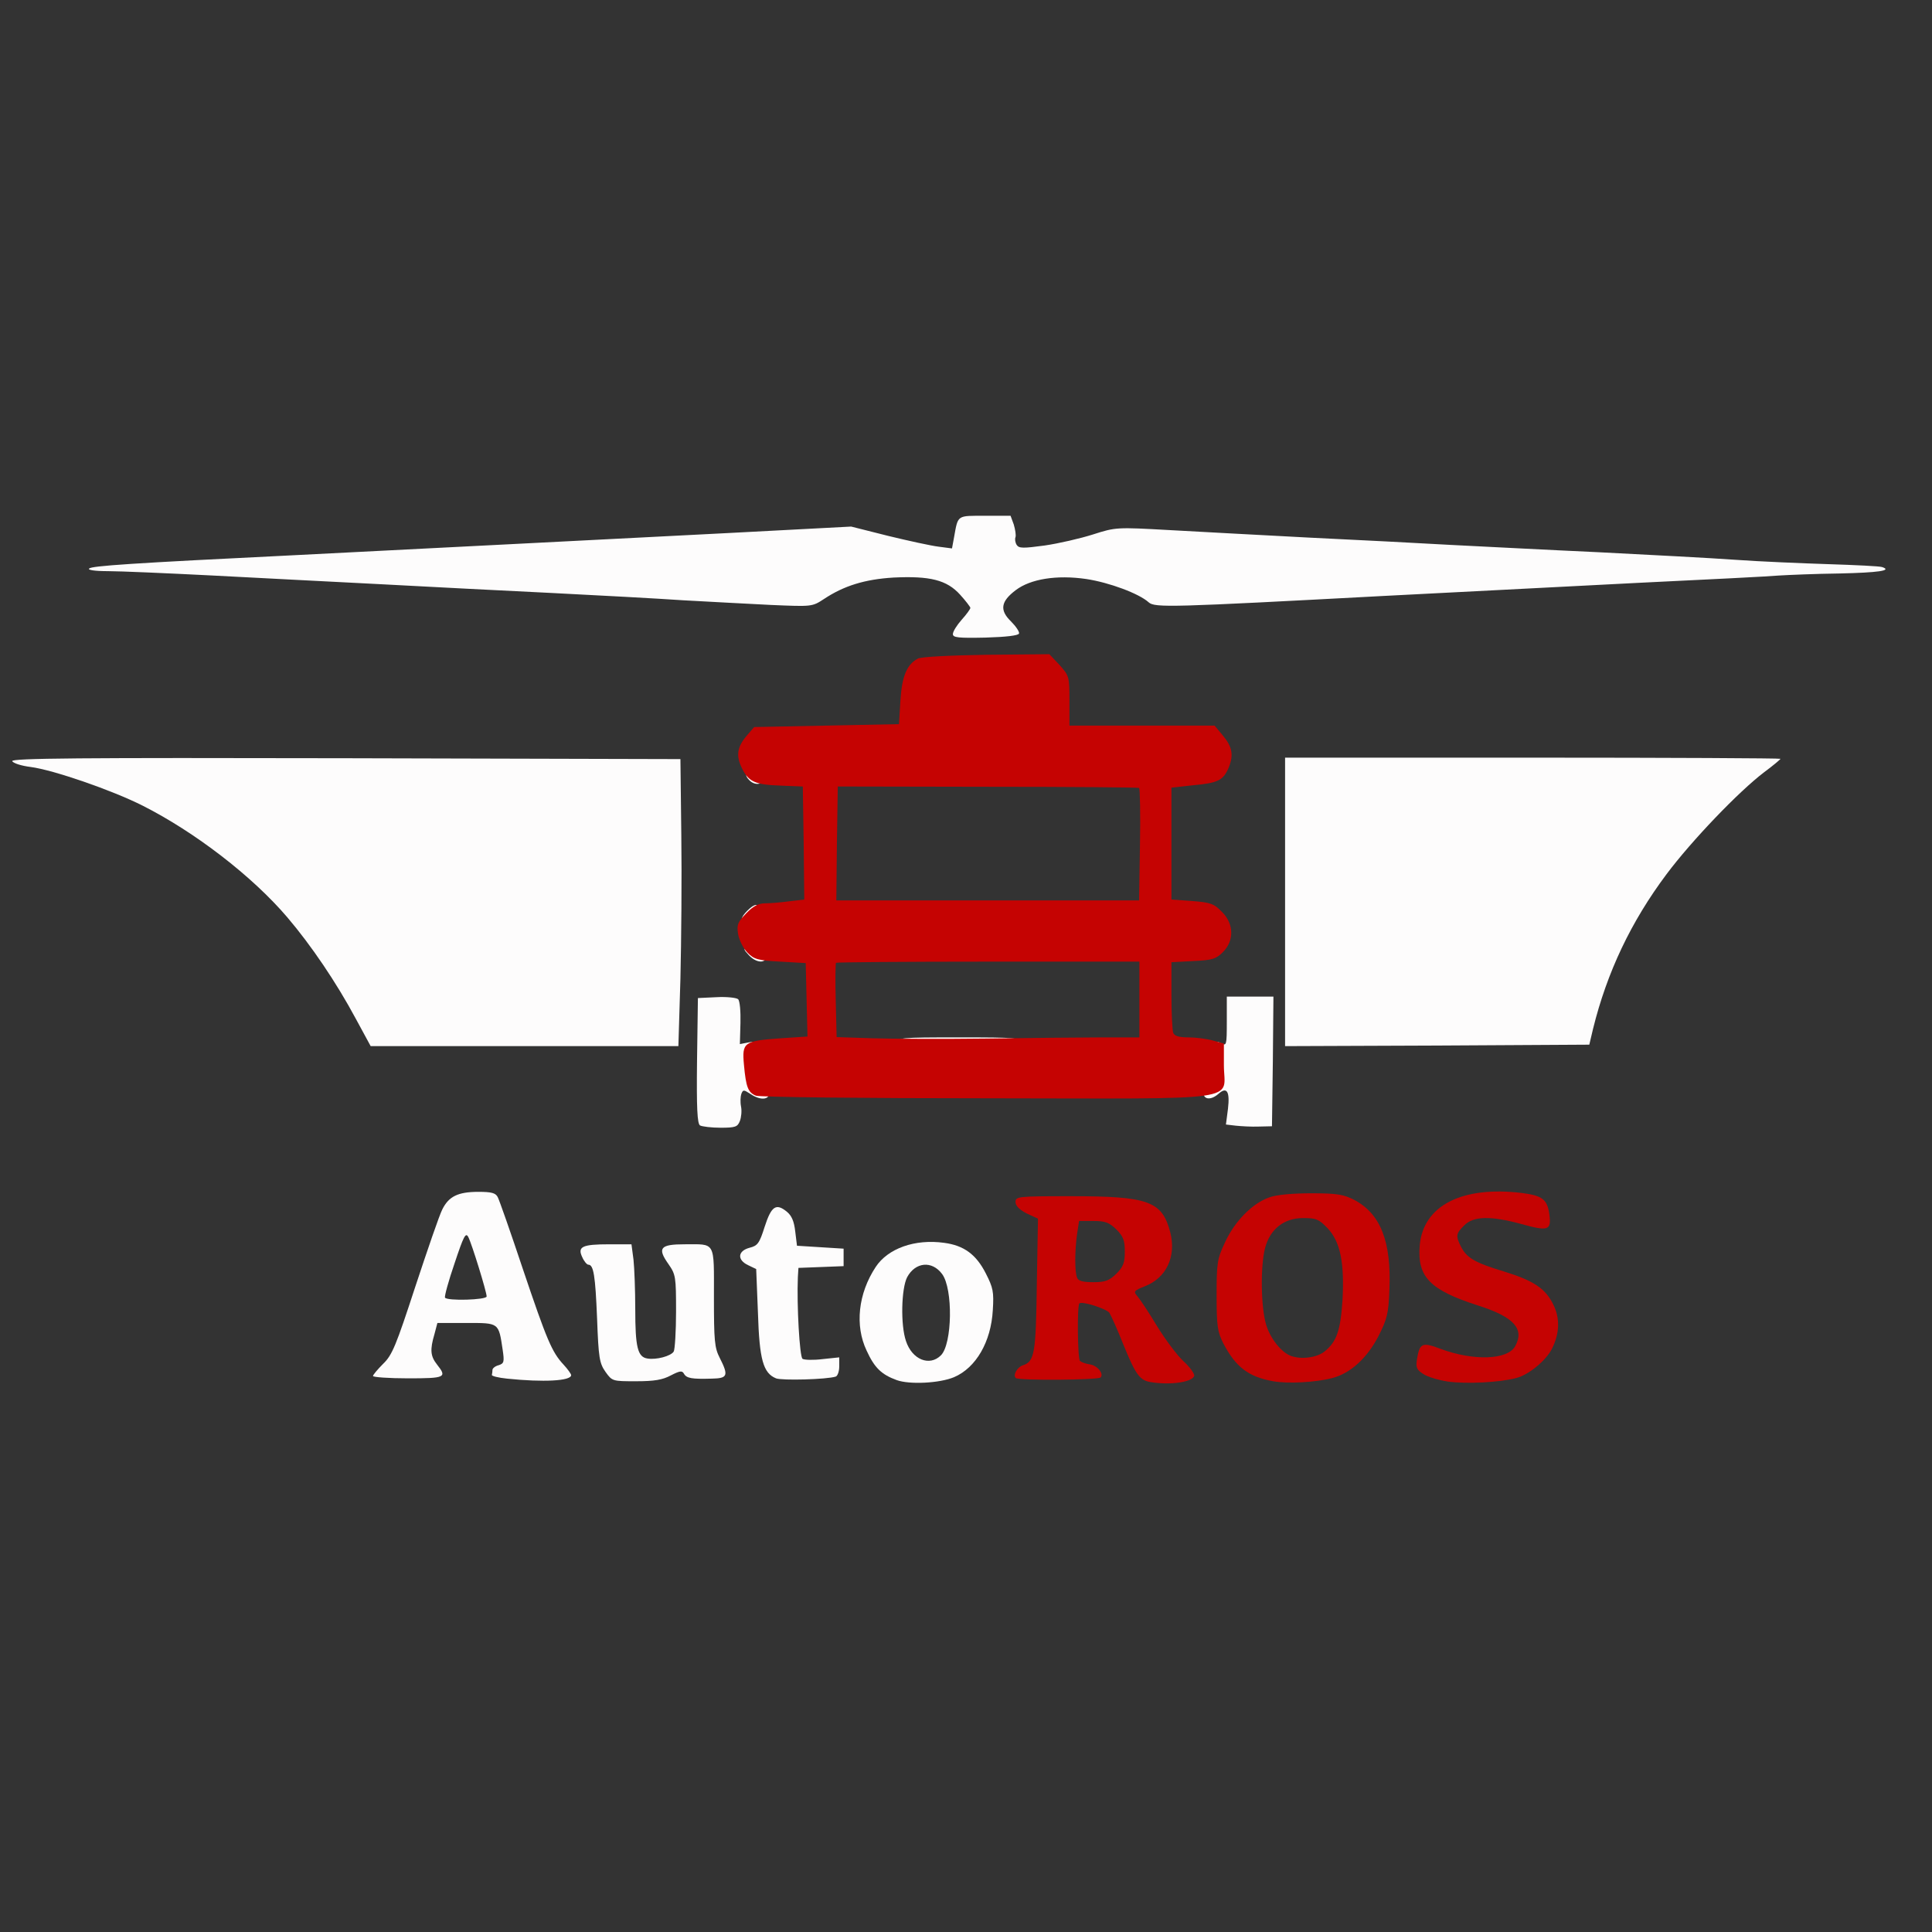 <svg class="img-fluid" id="outputsvg" xmlns="http://www.w3.org/2000/svg" style="transform: none; transform-origin: 50% 50% 0px; cursor: move; max-height: none;" width="663" height="663" viewBox="0 0 6630 6630"><rect x="0" y="0" width="6630" height="6630" fill="#333333" stroke="none"/><g id="l1OOde9H95OIjmcE5b1FbEy" fill="rgb(253,252,252)" style="transform: none; --darkreader-inline-fill: #e6e4e1;" data-darkreader-inline-fill=""><g style="transform: none;"><path id="pS54KWj1p" d="M3077 4736 c-52 -19 -76 -42 -103 -101 -41 -86 -29 -196 31 -287 42 -64 135 -97 235 -83 68 9 110 40 143 105 25 49 28 63 24 126 -6 109 -58 198 -133 230 -50 21 -153 26 -197 10z m152 -85 c39 -39 42 -228 4 -279 -35 -47 -92 -41 -120 11 -20 39 -23 164 -4 219 21 64 81 88 120 49z"></path><path id="pgNfDeZuE" d="M1740 4731 c-30 -3 -54 -9 -52 -13 1 -5 2 -12 2 -17 0 -5 9 -13 21 -16 19 -6 20 -12 14 -53 -14 -94 -12 -92 -124 -92 l-100 0 -10 38 c-16 54 -14 76 9 105 35 44 28 47 -100 47 -66 0 -120 -4 -120 -8 0 -4 16 -23 35 -42 31 -30 44 -62 110 -264 42 -127 83 -247 93 -266 22 -44 53 -60 124 -60 45 0 59 4 66 18 5 9 44 120 86 246 83 246 100 286 140 329 14 15 26 32 26 36 0 20 -95 25 -220 12z m-70 -282 c0 -16 -51 -181 -63 -204 -9 -17 -16 -3 -47 90 -21 61 -35 113 -33 118 7 12 143 8 143 -4z"></path><path id="pik08Wf7B" d="M2078 4708 c-21 -30 -24 -48 -29 -183 -6 -148 -12 -185 -30 -185 -5 0 -15 -12 -21 -26 -17 -36 0 -44 93 -44 l76 0 7 53 c3 28 6 105 6 169 0 131 8 165 42 170 30 5 80 -8 90 -24 4 -7 8 -69 8 -137 0 -119 -1 -127 -26 -163 -39 -55 -29 -68 55 -68 108 0 101 -13 101 181 0 150 2 174 20 209 31 61 27 70 -27 71 -69 2 -87 -1 -96 -17 -6 -11 -14 -10 -45 6 -28 15 -56 20 -119 20 -81 0 -82 0 -105 -32z"></path><path id="p14DkqNcHe" d="M2663 4730 c-44 -18 -57 -64 -62 -225 l-6 -150 -27 -13 c-39 -18 -37 -49 4 -60 28 -7 34 -15 52 -72 23 -71 39 -82 76 -52 17 14 25 33 29 68 l6 49 80 5 80 5 0 30 0 30 -77 3 -78 3 -2 32 c-4 96 6 273 16 280 6 4 37 5 69 1 l57 -6 0 31 c0 18 -6 33 -12 35 -31 10 -185 14 -205 6z"></path><path id="pnyEv8uQL" d="M2402 3862 c-9 -7 -12 -58 -10 -223 l3 -214 64 -3 c35 -2 69 2 74 7 6 6 9 42 8 82 l-2 72 26 -5 c25 -5 27 -4 22 26 -3 17 -1 52 5 79 7 36 14 47 29 47 12 0 19 7 19 20 0 25 -31 27 -65 4 -23 -15 -25 -15 -31 0 -3 9 -4 28 -1 43 3 15 1 37 -4 50 -8 20 -15 23 -66 23 -32 0 -64 -4 -71 -8z"></path><path id="p13L4emsF8" d="M4241 3863 l-34 -4 7 -54 c7 -60 -4 -77 -33 -51 -25 22 -51 20 -51 -4 0 -11 6 -20 14 -20 18 0 26 -31 26 -103 0 -55 1 -57 20 -47 19 10 20 8 20 -75 l0 -85 80 0 80 0 -2 223 -3 222 -45 1 c-25 1 -60 -1 -79 -3z"></path><path id="pKxDSHkVD" d="M3080 3580 c0 -19 7 -20 210 -20 203 0 210 1 210 20 0 19 -7 20 -210 20 -203 0 -210 -1 -210 -20z"></path><path id="p6emfvACz" d="M1221 3496 c-67 -125 -154 -253 -235 -348 -121 -142 -318 -293 -496 -383 -107 -54 -308 -123 -385 -133 -32 -4 -60 -13 -63 -20 -3 -10 227 -12 1145 -10 l1148 3 3 260 c2 143 0 365 -3 493 l-7 232 -528 0 -528 0 -51 -94z"></path><path id="p14GmvFjIt" d="M4410 3095 l0 -495 850 0 c468 0 850 2 850 4 0 2 -25 23 -56 46 -87 66 -249 235 -335 350 -122 163 -204 336 -252 530 l-13 55 -522 3 -522 2 0 -495z"></path><path id="p15hYhyAOQ" d="M2570 3278 c-19 -20 -19 -23 -5 -26 32 -7 65 8 65 28 0 27 -34 26 -60 -2z"></path><path id="p1AMURiP6z" d="M2551 3141 c7 -10 20 -23 30 -30 17 -10 19 -8 19 19 0 27 -3 30 -30 30 -27 0 -29 -2 -19 -19z"></path><path id="pGWWuHQS9" d="M2572 2678 c-19 -19 -14 -28 18 -28 23 0 30 4 30 20 0 23 -29 27 -48 8z"></path><path id="psuzX56w8" d="M3270 2176 c0 -9 14 -31 30 -49 17 -19 30 -37 30 -41 0 -3 -16 -24 -35 -45 -46 -51 -104 -65 -229 -59 -98 6 -170 28 -239 74 -40 26 -40 26 -181 20 -78 -4 -213 -11 -301 -16 -88 -6 -290 -17 -450 -25 -159 -8 -423 -21 -585 -30 -162 -8 -423 -22 -580 -30 -157 -8 -319 -15 -359 -15 -46 0 -71 -4 -65 -9 9 -9 137 -18 709 -46 477 -24 1036 -53 1488 -76 l418 -22 127 32 c70 17 148 34 173 37 l46 6 7 -38 c14 -78 9 -74 106 -74 l88 0 11 30 c5 17 8 36 6 43 -3 7 -1 19 4 27 8 12 22 12 96 2 48 -7 122 -24 166 -38 78 -25 81 -25 261 -15 101 6 318 17 483 26 165 8 383 19 485 25 102 5 329 17 505 25 176 9 388 20 470 26 83 6 227 12 320 15 94 3 176 7 184 10 36 12 -13 19 -147 22 -81 1 -174 5 -207 7 -33 3 -249 14 -480 25 -231 12 -625 32 -875 45 -731 39 -787 41 -808 22 -33 -30 -135 -68 -214 -80 -102 -15 -192 0 -242 38 -52 39 -56 69 -17 107 17 17 30 36 28 42 -2 7 -45 12 -115 14 -94 2 -112 0 -112 -12z"></path></g></g><g id="l7fgW8vXp2W4C0TQ6XBGVix" fill="rgb(197,3,2)" style="transform: none; --darkreader-inline-fill: #fd4443;" data-darkreader-inline-fill=""><g style="transform: none;"><path id="prnevewne" d="M3949 4743 c-38 -6 -52 -26 -94 -129 -20 -51 -42 -99 -48 -109 -11 -14 -94 -41 -103 -32 -8 8 -6 189 2 197 5 5 20 10 33 12 26 3 50 32 38 45 -9 9 -282 11 -291 2 -11 -10 5 -38 25 -44 39 -13 44 -41 47 -276 l4 -227 -39 -18 c-25 -13 -38 -26 -38 -39 0 -19 7 -20 190 -20 267 0 313 17 341 124 21 83 -13 156 -87 185 -38 15 -40 18 -26 34 8 9 39 55 67 102 29 47 70 102 92 122 22 20 38 43 36 50 -7 21 -81 32 -149 21z m-118 -372 c24 -24 29 -38 29 -76 0 -38 -5 -52 -29 -76 -25 -24 -38 -29 -79 -29 l-49 0 -7 46 c-8 59 -8 128 0 148 4 12 20 16 56 16 41 0 54 -5 79 -29z"></path><path id="p1Ds315G7U" d="M4369 4740 c-84 -15 -128 -48 -171 -130 -20 -40 -23 -59 -23 -165 0 -111 2 -125 29 -182 33 -72 94 -134 152 -154 24 -9 80 -14 144 -14 89 0 111 4 148 23 90 48 127 143 120 308 -3 82 -8 101 -38 160 -39 75 -96 127 -158 143 -57 15 -152 20 -203 11z m175 -101 c43 -34 56 -72 63 -177 7 -128 -7 -200 -51 -247 -30 -31 -39 -35 -84 -35 -66 0 -114 38 -131 104 -16 63 -14 203 4 262 14 47 52 95 85 107 35 13 88 6 114 -14z"></path><path id="pHozumbmr" d="M4968 4741 c-32 -5 -69 -16 -84 -26 -23 -15 -26 -22 -21 -53 9 -53 18 -57 81 -33 113 42 231 38 256 -10 32 -59 -5 -100 -128 -139 -165 -53 -209 -98 -200 -206 12 -137 145 -205 351 -180 70 9 87 22 94 74 7 55 -4 58 -98 32 -103 -28 -163 -27 -194 5 -29 28 -30 36 -11 74 20 38 47 54 146 84 104 32 144 59 171 115 23 47 21 99 -6 152 -21 40 -79 88 -122 99 -56 15 -170 21 -235 12z"></path><path id="pACC37Eue" d="M2594 3760 c-27 -11 -34 -29 -41 -106 -7 -77 -1 -82 127 -91 l91 -6 -3 -126 -3 -126 -87 -5 c-77 -4 -91 -8 -113 -31 -14 -14 -28 -42 -32 -63 -5 -33 -2 -41 28 -72 23 -24 42 -34 63 -34 17 0 55 -3 84 -7 l52 -6 -2 -194 -3 -194 -75 -3 c-89 -3 -112 -13 -135 -62 -20 -42 -15 -72 19 -111 l24 -28 249 -5 248 -5 5 -81 c5 -83 22 -124 60 -144 12 -6 107 -11 236 -13 l215 -2 35 37 c33 37 34 40 34 123 l0 85 249 0 249 0 26 31 c35 41 40 69 23 112 -19 45 -36 54 -125 62 l-72 8 0 192 0 192 71 5 c63 5 75 9 102 37 42 41 43 100 3 139 -23 23 -36 27 -101 30 l-75 4 0 113 c0 62 3 120 6 129 4 11 19 16 53 16 25 0 63 5 84 11 l37 10 0 74 c0 127 87 115 -812 114 -425 0 -782 -4 -794 -9z m1188 -200 l128 0 0 -130 0 -130 -518 0 c-285 0 -521 2 -523 4 -2 2 -3 61 -1 130 l3 125 122 4 c67 2 243 3 391 1 148 -2 327 -4 398 -4z m130 -661 c2 -105 0 -193 -3 -195 -3 -2 -237 -4 -520 -4 l-514 -1 -3 195 -2 196 519 0 520 0 3 -191z"></path></g></g></svg>
